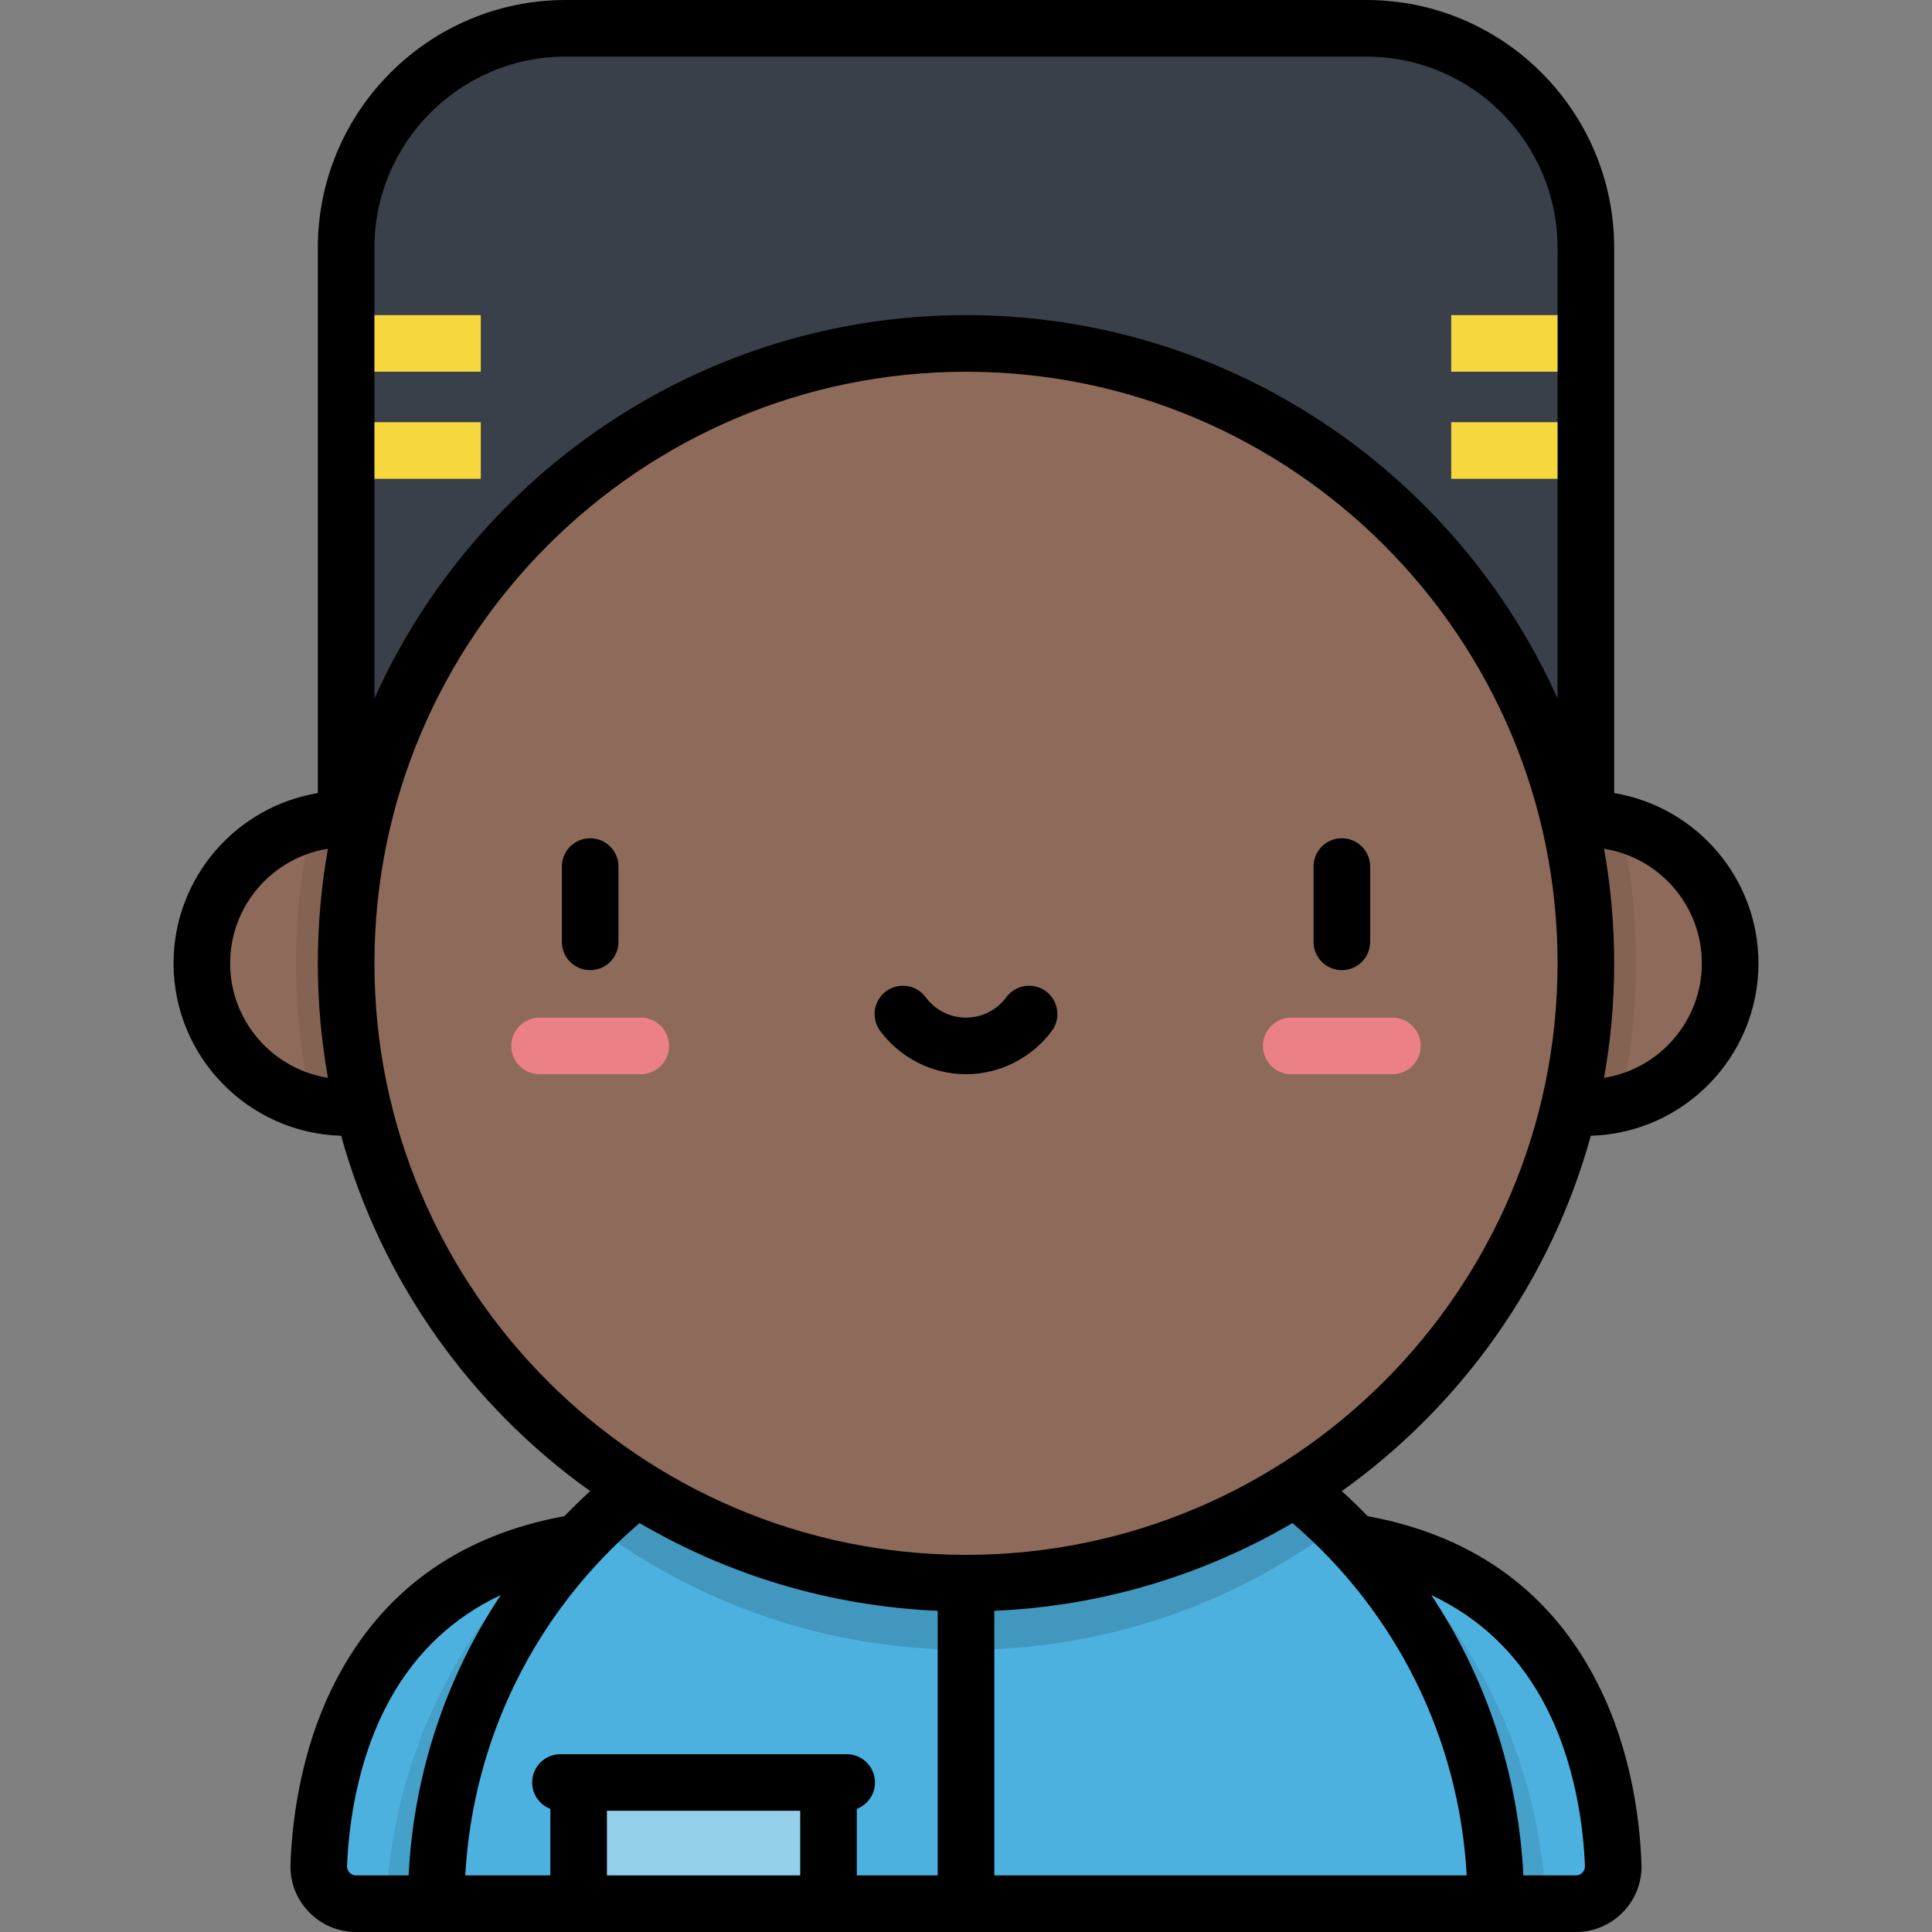 <?xml version="1.0" encoding="iso-8859-1"?>
<!-- Generator: Adobe Illustrator 19.0.0, SVG Export Plug-In . SVG Version: 6.00 Build 0)  -->
<svg xmlns="http://www.w3.org/2000/svg" xmlns:xlink="http://www.w3.org/1999/xlink" version="1.1" id="Layer_1" x="0px" y="0px" viewBox="0 0 512 512" style="enable-background:new 0 0 512 512;" xml:space="preserve">
<rect x="0" y="0" width="512" height="512" fill="#808080" stroke="none"/>
<path style="fill:#394049;" d="M362.092,7.5H149.908c-32.132,0-58.18,26.048-58.18,58.18v189.604h328.544V65.68  C420.272,33.548,394.224,7.5,362.092,7.5z"/>
<path style="fill:#4DB1E0;" d="M153.346,408.723c-59.583,9.526-68.013,62.811-68.863,85.522c-0.21,5.607,4.29,10.256,9.901,10.256  h58.963v-95.778H153.346z"/>
<path style="opacity:0.1;enable-background:new    ;" d="M144.392,410.585c-24.613,24.092-40.398,57.161-42.053,93.915h51.007  v-95.777C150.218,409.222,147.245,409.854,144.392,410.585z"/>
<path style="fill:#4DB1E0;" d="M358.654,408.723c59.583,9.526,68.014,62.811,68.864,85.522c0.21,5.607-4.29,10.256-9.901,10.256  h-58.963V408.723z"/>
<path style="opacity:0.1;enable-background:new    ;" d="M367.607,410.585c24.613,24.092,40.398,57.161,42.054,93.915h-51.008  v-95.777C361.782,409.222,364.755,409.854,367.607,410.585z"/>
<path style="fill:#4DB1E0;" d="M396.406,504.5c0-77.544-62.862-140.406-140.406-140.406S115.594,426.956,115.594,504.5H396.406z"/>
<circle style="fill:#8D6A59;" cx="91.73" cy="255.28" r="38.24"/>
<path style="opacity:0.07;enable-background:new    ;" d="M91.728,217.048c-3.125,0-6.159,0.383-9.066,1.091  c-2.759,11.937-4.218,24.371-4.218,37.146s1.459,25.209,4.218,37.146c2.907,0.707,5.941,1.091,9.066,1.091  c21.117,0,38.236-17.119,38.236-38.237C129.964,234.167,112.845,217.048,91.728,217.048z"/>
<circle style="fill:#8D6A59;" cx="420.27" cy="255.28" r="38.24"/>
<path style="opacity:0.07;enable-background:new    ;" d="M420.272,217.048c3.125,0,6.158,0.383,9.066,1.091  c2.759,11.937,4.218,24.371,4.218,37.146s-1.459,25.209-4.218,37.146c-2.907,0.707-5.941,1.091-9.066,1.091  c-21.117,0-38.237-17.119-38.237-38.237C382.036,234.167,399.155,217.048,420.272,217.048z"/>
<path style="opacity:0.15;enable-background:new    ;" d="M256,364.094c-38.371,0-73.141,15.399-98.484,40.345  c27.442,20.587,61.538,32.786,98.484,32.786s71.043-12.199,98.484-32.786C329.141,379.493,294.371,364.094,256,364.094z"/>
<circle style="fill:#8D6A59;" cx="256" cy="255.28" r="164.27"/>
<g>
	<path style="fill:#EC8087;" d="M169.807,284.677H142.99c-4.142,0-7.5-3.357-7.5-7.5s3.358-7.5,7.5-7.5h26.816   c4.142,0,7.5,3.357,7.5,7.5C177.307,281.319,173.949,284.677,169.807,284.677z"/>
	<path style="fill:#EC8087;" d="M369.003,284.677h-26.816c-4.143,0-7.5-3.357-7.5-7.5s3.357-7.5,7.5-7.5h26.816   c4.143,0,7.5,3.357,7.5,7.5C376.503,281.319,373.146,284.677,369.003,284.677z"/>
</g>
<g>
	<rect x="384.59" y="83.51" style="fill:#F6D83E;" width="35.683" height="15"/>
	<rect x="384.59" y="111.89" style="fill:#F6D83E;" width="35.683" height="15"/>
	<rect x="91.73" y="83.51" style="fill:#F6D83E;" width="35.682" height="15"/>
	<rect x="91.73" y="111.89" style="fill:#F6D83E;" width="35.682" height="15"/>
</g>
<rect x="153.35" y="472.38" style="opacity:0.4;fill:#FFFFFF;enable-background:new    ;" width="66.22" height="32.12"/>
<path d="M277.187,262.707c-3.325-2.469-8.025-1.772-10.491,1.556c-2.553,3.44-6.451,5.414-10.696,5.414  c-4.245,0-8.144-1.974-10.696-5.414c-2.468-3.328-7.165-4.022-10.492-1.556c-3.327,2.468-4.023,7.165-1.556,10.491  c5.331,7.188,13.833,11.479,22.744,11.479c8.91,0,17.412-4.291,22.743-11.479C281.211,269.872,280.515,265.175,277.187,262.707z   M156.398,222.149c-4.142,0-7.5,3.357-7.5,7.5v19.95c0,4.143,3.358,7.5,7.5,7.5s7.5-3.357,7.5-7.5v-19.95  C163.898,225.507,160.54,222.149,156.398,222.149z M421.589,300.987c24.611-0.701,44.42-20.926,44.42-45.703  c0-22.664-16.574-41.521-38.236-45.111V65.681C427.773,29.464,398.309,0,362.092,0H149.908c-36.216,0-65.68,29.464-65.68,65.681  v144.492c-21.662,3.59-38.237,22.447-38.237,45.111c0,24.777,19.809,45.002,44.42,45.703c10.629,38.465,34.325,71.561,66,94.178  c-2.359,2.145-4.639,4.355-6.84,6.628c-26.847,4.936-46.782,18.735-59.235,41.098c-10.134,18.199-12.853,37.819-13.349,51.073  c-0.178,4.76,1.545,9.272,4.851,12.703c3.313,3.439,7.768,5.333,12.545,5.333h323.232c4.777,0,9.232-1.895,12.546-5.334  c3.306-3.432,5.028-7.943,4.851-12.702c-0.497-13.255-3.216-32.874-13.35-51.073c-12.453-22.362-32.388-36.161-59.235-41.098  c-2.201-2.273-4.481-4.483-6.84-6.628C387.264,372.548,410.96,339.453,421.589,300.987z M425.086,224.928  c14.669,2.318,25.922,15.046,25.922,30.357s-11.253,28.039-25.922,30.356c1.765-9.856,2.686-20.001,2.686-30.356  C427.773,244.928,426.851,234.784,425.086,224.928z M86.914,285.641c-14.669-2.317-25.923-15.046-25.923-30.356  c0-15.311,11.254-28.039,25.923-30.357c-1.765,9.856-2.686,20.001-2.686,30.357C84.228,265.64,85.149,275.785,86.914,285.641z   M99.228,65.681c0-27.945,22.735-50.681,50.68-50.681h212.184c27.945,0,50.681,22.735,50.681,50.681v119.428  C385.886,125.28,325.731,83.512,256,83.512S126.114,125.28,99.228,185.109V65.681z M94.384,497c-0.896,0-1.476-0.463-1.742-0.739  c-0.32-0.333-0.695-0.904-0.664-1.736c0.356-9.508,2.319-27.911,11.465-44.336c6.905-12.399,16.719-21.578,29.269-27.49  c-14.573,21.895-23.08,47.429-24.419,74.301H94.384z M212.063,497h-51.217v-17.124h51.217V497z M248.5,497h-21.437v-17.628  c2.814-1.081,4.814-3.801,4.814-6.996c0-4.143-3.358-7.5-7.5-7.5h-75.846c-4.142,0-7.5,3.357-7.5,7.5  c0,3.195,2.001,5.915,4.815,6.996V497h-22.545c2.01-36.218,18.54-69.675,46.184-93.374c23.396,13.697,50.302,22.017,79.015,23.257  L248.5,497L248.5,497z M408.558,450.189c9.146,16.424,11.109,34.828,11.465,44.336c0.031,0.832-0.344,1.403-0.664,1.735  c-0.266,0.276-0.846,0.74-1.742,0.74h-13.908c-1.339-26.872-9.846-52.406-24.419-74.301  C391.839,428.61,401.653,437.789,408.558,450.189z M388.697,497H263.5v-70.117c28.713-1.24,55.618-9.56,79.014-23.257  C370.158,427.325,386.688,460.782,388.697,497z M256,412.057c-86.444,0-156.772-70.328-156.772-156.772S169.556,98.513,256,98.513  s156.773,70.328,156.773,156.772C412.773,341.728,342.444,412.057,256,412.057z M355.602,222.149c-4.143,0-7.5,3.357-7.5,7.5v19.95  c0,4.143,3.357,7.5,7.5,7.5c4.142,0,7.5-3.357,7.5-7.5v-19.95C363.102,225.507,359.744,222.149,355.602,222.149z"/>
<g>
</g>
<g>
</g>
<g>
</g>
<g>
</g>
<g>
</g>
<g>
</g>
<g>
</g>
<g>
</g>
<g>
</g>
<g>
</g>
<g>
</g>
<g>
</g>
<g>
</g>
<g>
</g>
<g>
</g>
</svg>
